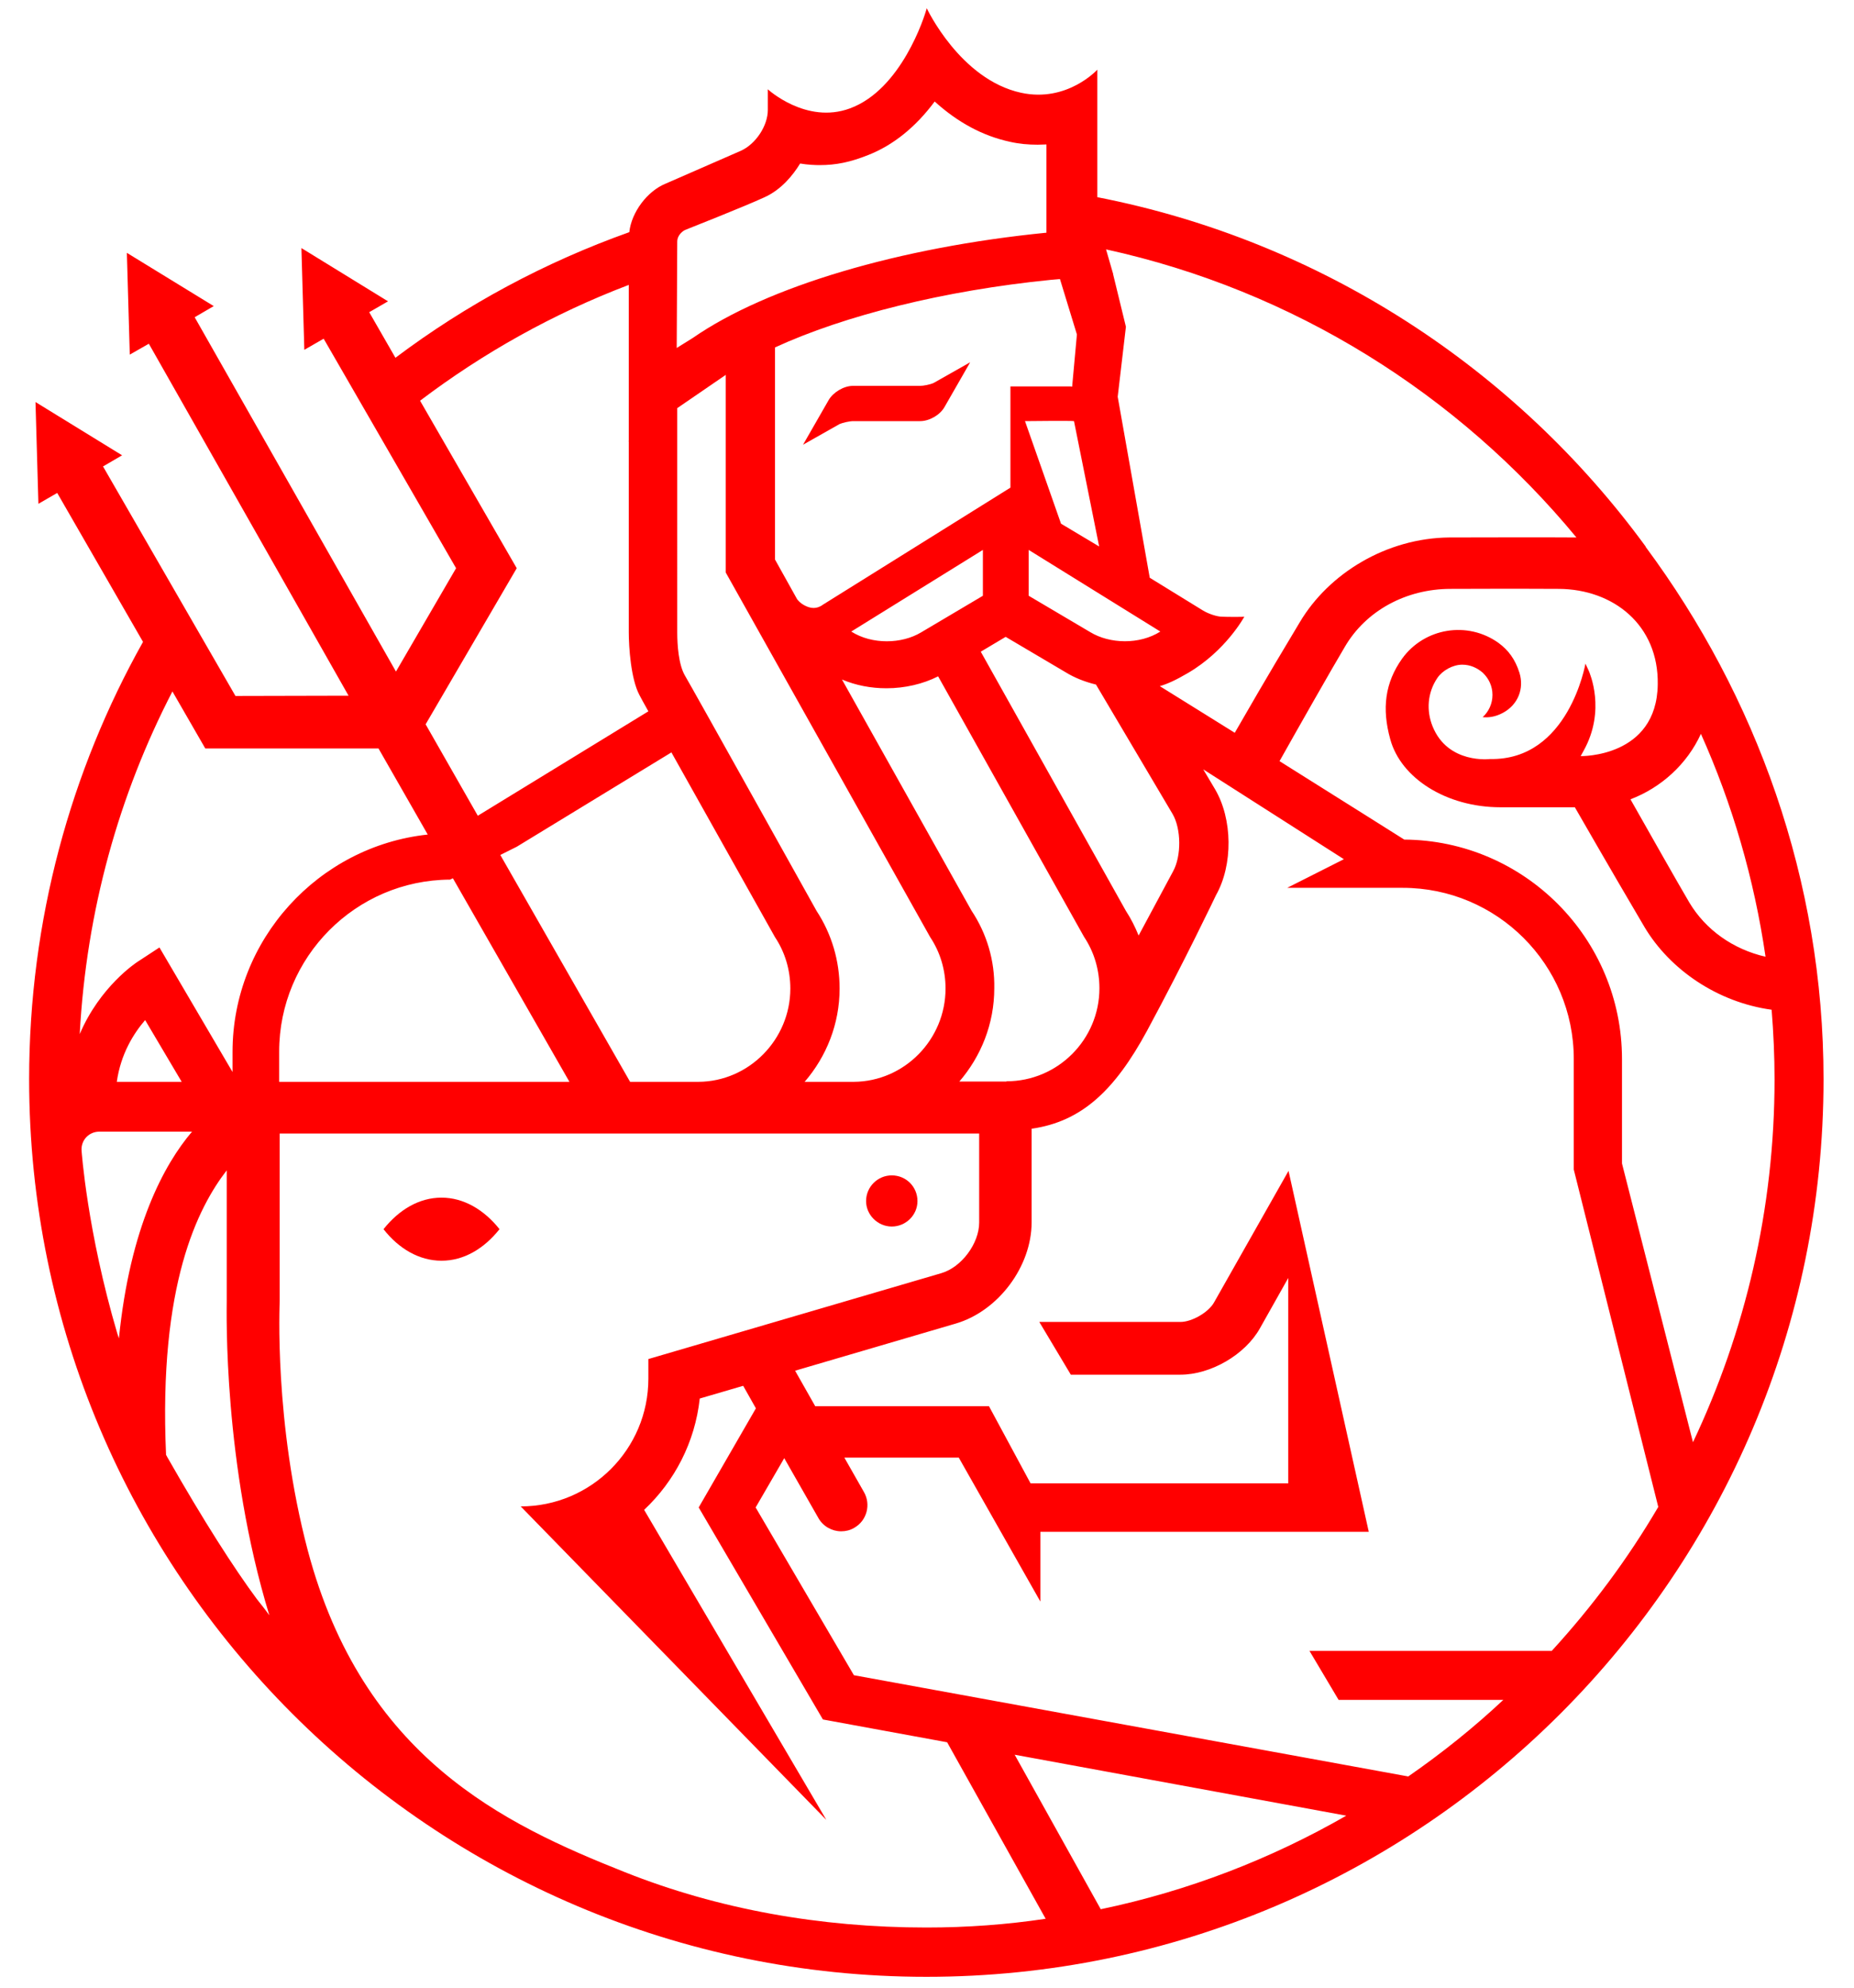 <?xml version="1.0" encoding="utf-8"?>
<!-- Generator: Adobe Illustrator 20.1.0, SVG Export Plug-In . SVG Version: 6.00 Build 0)  -->
<svg version="1.1" id="Layer_1" xmlns="http://www.w3.org/2000/svg" xmlns:xlink="http://www.w3.org/1999/xlink" x="0px" y="0px"
	 viewBox="0 0 700 750" style="enable-background:new 0 0 700 750;" xml:space="preserve">
<style type="text/css">
	.st0{fill:#FF0000;}
</style>
<g>
	<path class="st0" d="M166.7,451.9c-8.4,0-16,4.5-21.9,11.9c5.8,7.4,13.5,11.9,21.9,11.9c8.4,0,16-4.5,21.9-11.9
		C182.8,456.5,175.1,451.9,166.7,451.9z"/>
	<path class="st0" d="M322.2,158.9h3.9h21.3c3.5,0,7.5-2.3,9.2-5.3l9.7-16.9l-13.8,7.8c-1.3,0.6-3.8,1.1-5.2,1.1h-25l-0.3,0
		c-3.4,0-7.4,2.4-9.1,5.3l-9.7,16.9l13.8-7.8C318.2,159.5,320.7,158.9,322.2,158.9z"/>
	<path class="st0" d="M336.7,462.8c5.3,0,9.7-4.3,9.7-9.6c0-5.4-4.3-9.7-9.7-9.7c-5.3,0-9.7,4.3-9.7,9.7
		C327,458.4,331.4,462.8,336.7,462.8z"/>
	<path class="st0" d="M621.3,206.3h0.1C572.3,139.1,498.9,90.9,414.3,74.4V26.3c0,0-11.4,12.5-28.8,8.7c-23-5-35.6-31.9-35.6-31.9
		c-0.8,3.2-9.6,30.7-29,37.8c-16.5,6.1-31-7.2-31-7.2s0,0.1,0,0.4c0,0-0.1-0.1-0.1-0.1l0.1,0.2c0,1.3,0,2.4,0,7.3
		c0,6-4.6,12.9-10.2,15.4l-28.4,12.4c-6.9,2.8-12.9,10.8-13.7,18.3c-32,11.4-61.7,27.4-88.3,47.4l-9.9-17.2l7.1-4.1l-32.7-20.1
		l1.1,38.4l7.3-4.2l50,86.6l-22.7,39l-76-133.7l7.2-4.2L47.9,95.4l1.1,38.4l7.2-4.1l75.4,132.8l-42.7,0.1l-50-86.6l7.2-4.2
		l-32.7-20.1l1.1,38.4l7.1-4.1l32.4,56.2C26.7,290.8,11,347.2,11,407.2c0,186.8,152,338.7,338.8,338.7
		c186.8,0,338.7-152,338.7-338.7C688.5,332,663,262.5,621.3,206.3z M642.2,276.9c11.8,26.3,20.1,54.6,24.4,84.1
		c-12.2-2.8-22.6-10.1-28.8-20.5c-4.3-7.3-15.3-26.7-22.2-38.9C627.2,297.2,637,288.3,642.2,276.9z M595.2,202.8
		c-7.4-0.1-47.9,0-47.9,0c-23.9,0.2-45.6,13.6-56.5,31.9c-5.7,9.6-10.5,17.3-24.6,41.8c-10.7-6.7-20.8-12.9-28.3-17.6
		c2.8-0.8,6.1-2.3,10.7-5c14.3-8.4,21.2-21.2,21.2-21.2c-0.4,0.1-6.5,0.1-8.4,0c-1.9,0-5.2-1.1-7.3-2.4l-20-12.3l-12.1-68.3
		l3.1-26.4l-4.9-20.1l0.2,0l-0.2-0.1l-2.6-9C488.4,109.6,550.5,148.7,595.2,202.8z M366.8,343.6l-48.9-87.2
		c5.2,2.2,10.9,3.3,16.8,3.3c6.9,0,13.8-1.6,19.5-4.5l55.1,98.3c3.8,5.7,5.8,12.4,5.8,19.4c0,19.3-15.7,35.1-35.1,35.1v0.1h-17.8
		c8.2-9.5,13.2-21.8,13.2-35.2C375.6,362.5,372.6,352.3,366.8,343.6z M321.4,238.3l49.7-30.8v17.3l-23.3,13.8
		C340.5,243,329.3,243.3,321.4,238.3z M370.3,245.9l9.4-5.6l22.7,13.4c3.4,2.1,7.3,3.6,11.4,4.6l28.9,48.8
		c3.3,5.6,3.4,15.9,0.2,21.7L429.9,353c-1.3-3.2-2.9-6.4-4.8-9.3L370.3,245.9z M388.4,224.8v-17.3l49.7,30.8
		c-7.9,5-19.1,4.7-26.5,0.2L388.4,224.8z M415,206.2l-14.4-8.6L387,158.9c0,0,17.5-0.2,18.5,0L415,206.2z M400.2,105.3l6.4,20.9
		l-1.8,19.7c-0.2,0-0.5-0.1-0.7-0.1h-22.6v3.2v35l-70.7,44.1c-1,0.8-2.3,1.3-3.7,1.3c-2.1,0-5-1.6-6.1-3.3l0.3,0.6l-8.7-15.6v-80
		c26.3-12.1,64-21.5,104.1-25.5L400.2,105.3z M255.7,91.1c0-1.7,1.2-3.4,2.9-4.3l0,0c2.5-1,22.5-8.9,29.9-12.3
		c6.5-2.9,10.9-8.4,13.6-12.8c2.8,0.5,6,0.6,7.3,0.6c6.3,0,11.6-1.1,18.4-3.8c9.4-3.7,17.9-10.5,25.1-20.2
		c8.7,7.9,18.2,13,28.4,15.2c3.5,0.8,7,1.1,10.5,1.1c1.1,0,2.3-0.1,3.3-0.1l0,33.3c-55.5,5.5-105.5,20.3-133.5,39.7l-6.1,3.8
		L255.7,91.1L255.7,91.1z M255.7,154l18.1-12.4c0.1-0.1,0.2-0.1,0.2-0.2V216l77.2,137.6c3.8,5.7,5.8,12.4,5.8,19.4
		c0,19.2-15.5,35.1-34.7,35.2h-18.5c8.2-9.5,13.2-21.8,13.2-35.2c0-10.5-3-20.6-8.7-29.3c0,0-47.3-84.8-49.7-88.8
		c-2.4-4.1-2.9-11.6-2.9-16.2L255.7,154L255.7,154z M253.5,283.9c15.2,27.1,39.1,69.7,39.1,69.7c3.8,5.7,5.8,12.4,5.8,19.4
		c0,19.2-15.6,35.1-34.7,35.2h-25.8l-49-85.6l6.2-3.1L253.5,283.9z M215,408.2H105.4v-11.4c0-35.7,28.9-64.7,64.5-64.9l1.1-0.5
		L215,408.2z M195.1,214.4l-36.5-63.2c23.9-18.1,50.4-32.9,78.8-43.7v4.4v54.4l-0.1,0.3l0.1-0.1v72.1c0,5.5,0.8,17.6,4,23.6
		c0.4,0.8,1.6,3,3.4,6.2l-64.4,39.4l-19.7-34.5L195.1,214.4z M65.1,260.9l12.4,21.5h65.4l18.6,32.5c-41.3,4.4-73.7,39.7-73.7,82v7.6
		l-27.6-47l-8.1,5.3c-0.8,0.5-14.4,9.5-22,27.4C32.6,343.7,44.9,299.9,65.1,260.9z M68.6,408.2H44.1c1.5-10.6,6.4-18.3,10.7-23.3
		L68.6,408.2z M44.3,503.2c-11.4-38.6-13.5-69-13.5-69c-0.3-4,2.8-7.2,6.7-7.2h35C62,439.3,49.1,463,44.9,505
		C44.7,504.4,44.5,503.8,44.3,503.2z M97,603.4c-8.6-11.6-20.1-29.5-33.9-53.7c-0.1-0.2-0.2-0.5-0.4-0.7
		c-2.9-64.5,12.1-93.4,22.9-107.4v49.2c0,4.1-1.4,61.5,16.1,118.7C100.2,607.4,98.6,605.4,97,603.4z M349.8,727.3
		c-40.1,0-78.7-6.9-113.9-20.9c-45.6-18.1-98.9-43.2-119.7-121.4c-12.8-48.4-10.6-93.3-10.6-94.1v-63.2h264.1v33.6
		c0,7.9-6.7,16.9-14.3,19.1l-110.6,32.4v7.4c0,26.6-21.6,48.2-48.2,48.2L312,686.7l-68.8-117c11.5-10.8,19.2-25.5,21-42l16.4-4.8
		l4.8,8.5l-21.6,37.4l46.9,80l46.9,8.6l37.2,66.6C380.1,726.2,365.1,727.3,349.8,727.3z M415.6,720.4l-32.5-58.3l125.2,23
		C479.9,701.4,448.7,713.5,415.6,720.4z M585.9,622.9h-91.5l11,18.5h62.2c-11.2,10.5-23.2,20.1-35.9,28.9l-209.3-38.2l-37.1-63.3
		l10.8-18.6l12.9,22.6c1.8,3.2,5.2,5,8.6,5c1.7,0,3.4-0.4,4.9-1.3c4.8-2.7,6.4-8.8,3.7-13.5l-7.4-13H362l30.8,54.3v-26.3h124
		l-30.3-136.2l-28.1,49.6c-2.1,3.8-8.4,7.4-12.7,7.4h-53.3l11.9,19.9h41.4c11.4,0,24.4-7.5,30-17.5l10.7-19v77.5h-97.3l-15.7-29.1
		h-65.6l-7.6-13.4l60.7-17.8c16-4.7,28.6-21.5,28.6-38.2v-6.5h0v-28.8c18.8-2.7,31.3-14.3,43.6-37c14.2-26.3,26-51.1,26-51.1
		c6.5-11.5,6.3-28.8-0.4-40.1l-4.4-7.4l53.1,33.9L486,335h43.6c35.6,0,64.6,28.9,64.6,64.6v41.7l31.9,127.3
		C614.6,588.2,601.1,606.3,585.9,622.9z M612.4,439v-39.4c0-45.5-36.8-82.5-82.2-82.8c0,0-22.7-14.3-47.1-29.6
		c6.4-11.4,19.8-35,24.7-43.2c7.9-13.5,23-21.8,39.9-21.8c0,0,25.7-0.1,40.8,0c20.6,0.1,37.8,13.6,37.4,36.1
		c-0.4,27.6-29.1,27-29.1,27l1.1-2c8.6-15.4,2.2-29.5,2-30.1l-1.3-2.8c0,0-6.3,36.6-36,36c0,0-15.9,2-21.7-12.3
		c-2.4-5.9-2-12.7,1.8-18.3c1.9-2.8,5.8-5,9.4-5c3,0,5.6,1.2,7.7,3c0,0,0.1,0,0.1,0.1c2.2,2.1,3.6,5,3.6,8.3c0,3.3-1.4,6.3-3.7,8.4
		c2,0.2,4.6,0,7.6-1.6c5.8-3.1,8.1-9.2,6.3-15.1c-1.6-5.1-4.2-8.6-7.9-11.3c-11.7-8.4-28-5.7-36.4,5.9c-6.5,9.1-7.7,18.9-4.5,30.4
		c4,14.8,21.3,25.7,41.6,25.7c10.8,0,17.4,0,28.1,0c14.4,25,20.6,35.5,26.3,45.2c9.6,16.1,27.6,28.4,48,31.2
		c0.7,8.7,1.1,17.4,1.1,26.3c0,48.9-11.1,95.3-30.8,136.9L612.4,439z"/>
</g>
</svg>
